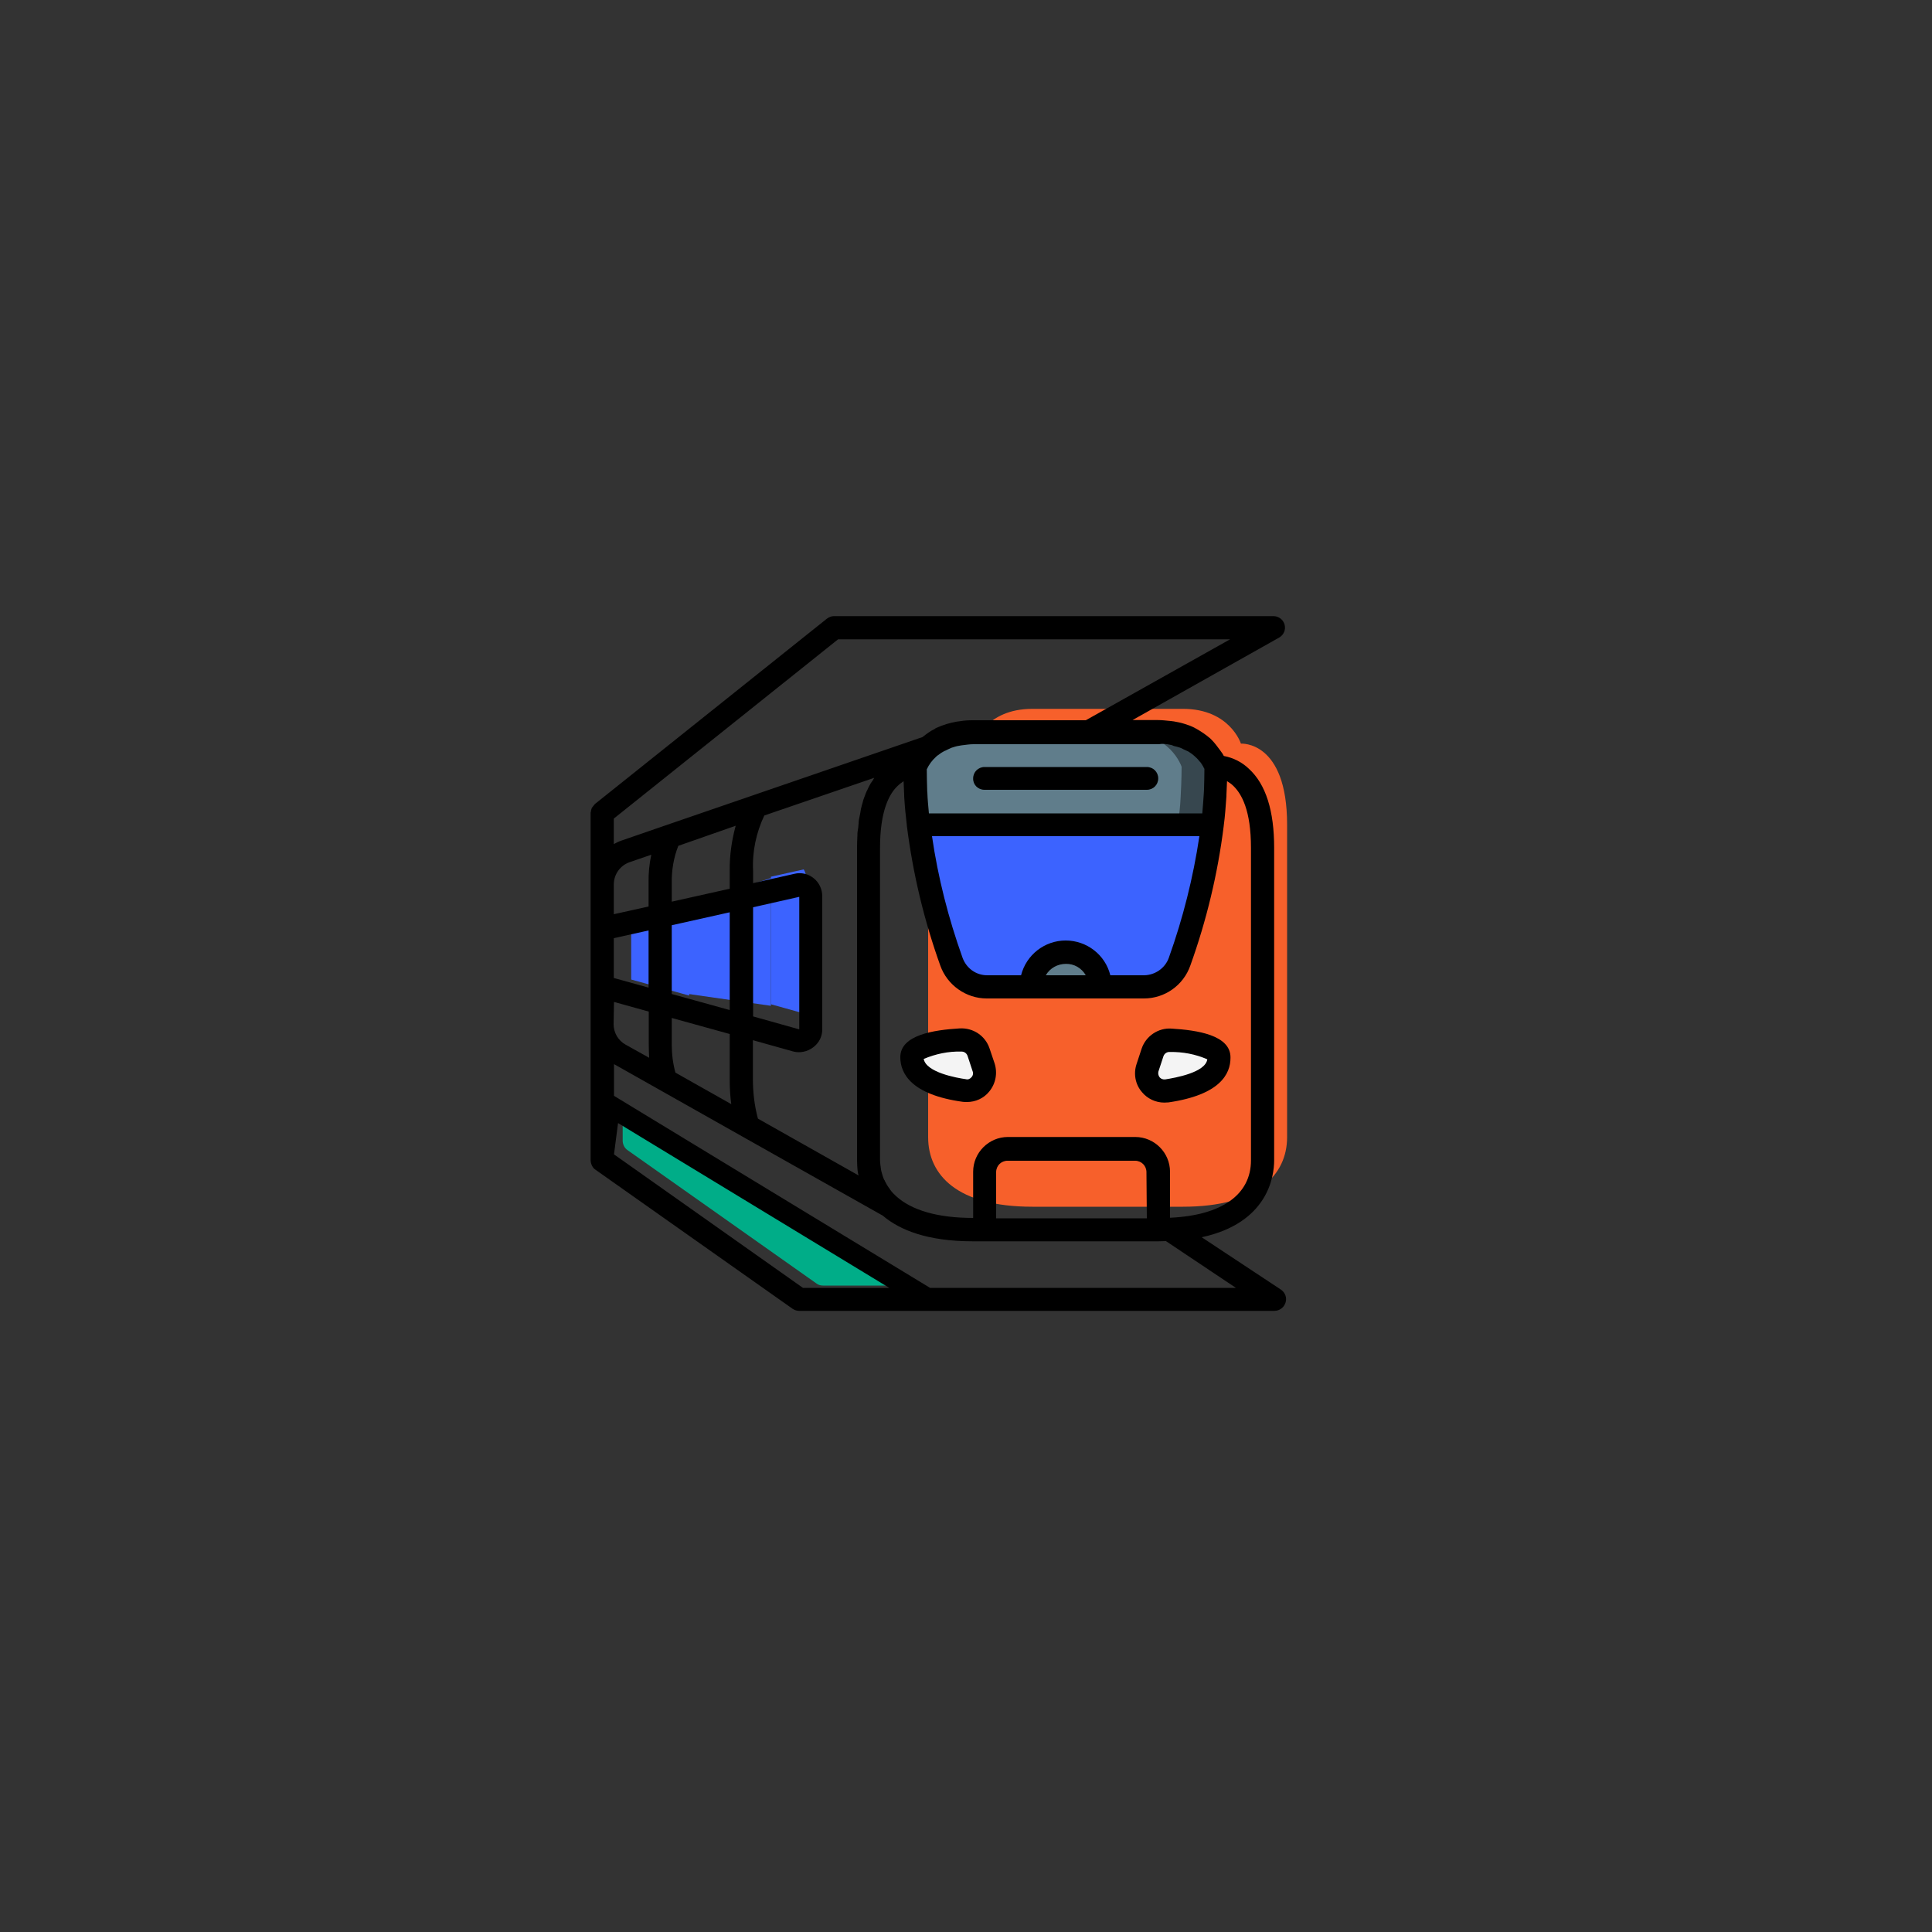 <?xml version="1.0" encoding="utf-8"?>
<!-- Generator: Adobe Illustrator 21.1.0, SVG Export Plug-In . SVG Version: 6.00 Build 0)  -->
<svg version="1.1" id="Calque_1" xmlns="http://www.w3.org/2000/svg" xmlns:xlink="http://www.w3.org/1999/xlink" x="0px" y="0px"
	 viewBox="0 0 1000 1000" style="enable-background:new 0 0 1000 1000;" xml:space="preserve">
<rect x="0" y="0" width="1000" height="1000" fill="#333333" stroke="none"/>
<style type="text/css">
	.st0{fill:#00AD88;}
	.st1{fill:#F7602B;}
	.st2{fill:#F4F4F4;}
	.st3{fill:#3C63FF;}
	.st4{fill:#37474F;}
	.st5{fill:#607D8B;}
</style>
<g>
	<g>
		<g transform="translate(1 1)">
			<path class="st0" d="M459.1,664.4h-34c-1.3,0-2.5-0.3-3.4-1l-97.9-69.1c-1.6-1.1-2.5-3-2.5-4.9v-14.6L459.1,664.4z"/>
			<path class="st1" d="M665.2,425.8v161.8c0,19.4-15.2,36-53.9,36h-78c-38.9,0-53.9-16.5-53.9-36V425.8c0-43.7,23.9-41.9,23.9-41.9
				s5.7-18,30-18h78c24.3,0,30,18,30,18S665.2,382.2,665.2,425.8z"/>
			<g>
				<path class="st2" d="M595.6,543.7l-2.6,7.9c-1,3.1-0.5,6.3,1.6,8.8s5.2,3.6,8.3,3.2c12-1.7,27.1-6.2,27.1-17.3
					c0-6.4-15.5-8.3-25-8.9C600.9,537.2,597,539.7,595.6,543.7z"/>
				<path class="st2" d="M505.5,543.7l2.6,7.9c1,3.1,0.5,6.3-1.6,8.8c-2.1,2.5-5.2,3.6-8.3,3.2c-12-1.7-27.1-6.2-27.1-17.3
					c0-6.4,15.5-8.3,25-8.9C500.3,537.2,504.2,539.7,505.5,543.7z"/>
			</g>
			<path class="st3" d="M626.7,425.8c-3.1,24.2-8.8,48-17,70.9c-2.8,7.8-10.1,13-18.5,13H510c-8.3,0-15.6-5.2-18.5-13
				c-8.3-23-14-46.7-17-70.9L626.7,425.8L626.7,425.8z"/>
			<path class="st4" d="M628.6,395.9c0,3.1-0.1,6.2-0.2,9.2c-0.1,2.2-0.2,4.3-0.3,6.4c-0.2,4.9-0.8,9.6-1.4,14.4H474.5
				c-0.6-4.7-1-9.5-1.4-14.4c-0.2-2.1-0.2-4.3-0.3-6.4c-0.1-3.1-0.2-6.2-0.2-9.2c0,0,5.7-18,30-18h95.9
				C622.9,377.9,628.6,395.9,628.6,395.9z"/>
			<g>
				<path class="st5" d="M610.6,395.9c0,3.1-0.1,6.2-0.2,9.2c-0.1,2.2-0.2,4.3-0.3,6.4c-0.2,4.9-0.8,9.6-1.4,14.4H474.5
					c-0.6-4.7-1-9.5-1.4-14.4c-0.2-2.1-0.2-4.3-0.3-6.4c-0.1-3.1-0.2-6.2-0.2-9.2c0,0,5.7-18,30-18h78
					C604.9,377.9,610.6,395.9,610.6,395.9z"/>
				<path class="st5" d="M532.6,509.7c0-9.9,8.1-18,18-18s18,8.1,18,18H532.6z"/>
			</g>
			<g>
				<path class="st3" d="M416,452.4v68.5c0,1-0.2,1.9-0.7,2.7l-17.3-4.8v-66l17-3.8C415.7,450.1,416.1,451.2,416,452.4z"/>
				<polygon class="st3" points="355.7,469.3 355.7,514.3 325.7,506 325.7,476 				"/>
				<polygon class="st3" points="398,453.5 398,519.6 352.7,513.1 352.7,468.1 				"/>
			</g>
		</g>
		<g>
			<path d="M606.4,532.4c-6.8-0.5-13.3,3.8-15.5,10.4l-2.6,7.9c-1.7,5-0.7,10.6,2.8,14.6c2.8,3.4,7.1,5.4,11.5,5.4
				c0.7,0,1.5-0.1,2.2-0.1c26.7-3.9,32.1-14.7,32.1-23.1C637.1,535.7,619.5,533.2,606.4,532.4z M603.1,558.7c-1,0.1-2.1-0.2-2.8-1
				s-1-2.1-0.7-3.1l2.6-7.9c0.5-1.4,1.8-2.3,3.3-2.2c6.7-0.1,13.2,1.1,19.4,3.8C623.9,555.2,608.1,557.9,603.1,558.7z"/>
			<path d="M512.2,542.7c-2.2-6.6-8.5-10.8-15.5-10.4c-13.2,0.8-30.7,3.3-30.7,14.9c0,8.4,5.6,19.4,32.3,23.1
				c0.7,0.1,1.5,0.1,2.2,0.1c4.4,0,8.7-1.9,11.5-5.4c3.4-4.1,4.4-9.6,2.8-14.6L512.2,542.7z M502.8,557.6c-0.7,0.8-1.7,1.3-2.8,1
				c-4.9-0.7-20.6-3.5-21.9-10.5c6.2-2.6,12.8-4,19.4-3.8c1.5-0.1,2.8,0.8,3.3,2.2l2.6,7.9C503.9,555.5,503.6,556.8,502.8,557.6z"/>
			<path d="M509.6,408.8h84c3.3,0,5.9-2.6,5.9-5.9c0-3.3-2.6-5.9-5.9-5.9h-84c-3.3,0-5.9,2.6-5.9,5.9
				C503.6,406.2,506.2,408.8,509.6,408.8z"/>
			<path d="M308.3,605.5l101.9,71.9c1,0.7,2.3,1.1,3.4,1.1h246c2.6,0,5-1.7,5.8-4.3c0.8-2.5-0.2-5.2-2.4-6.7L622,640.4
				c34.3-7.4,37.5-31.5,37.5-39.8V438.8c0-19.1-4.3-32.9-13.1-40.9c-3.5-3.4-8.1-5.7-12.9-6.6l-0.1-0.1c-0.3-0.7-0.8-1.4-1.4-2.2
				l-0.5-0.7c-1.4-1.9-2.8-3.8-4.4-5.4l-0.7-0.7c-2.2-1.9-4.7-3.6-7.2-5c-0.3-0.2-0.7-0.3-1.1-0.6c-1.6-0.8-3.2-1.4-4.9-1.9
				c-1.8-0.6-3.8-1-5.6-1.3c-0.5-0.1-1-0.1-1.6-0.2c-2.2-0.2-4.4-0.5-6.7-0.5h-13.1l75.9-42.7c2.4-1.4,3.5-4.1,2.8-6.7
				c-0.7-2.6-3.1-4.4-5.8-4.4H431.7c-1.4,0-2.6,0.5-3.8,1.4L308,416.1c-0.1,0.1-0.1,0.2-0.2,0.2c-0.2,0.2-0.6,0.7-0.8,1
				c-0.2,0.2-0.5,0.6-0.7,0.9c-0.1,0.3-0.2,0.7-0.3,1c-0.1,0.5-0.2,0.8-0.2,1.1c0,0.1-0.1,0.2-0.1,0.3v179.9
				C305.8,602.6,306.7,604.5,308.3,605.5z M460.3,666.6h-44.7l0,0l-97.8-69.1l2.1-16.2 M639.7,666.6H481.4l-163.6-99.4v-16.4
				c0.1,0.1,0.1,0.1,0.2,0.1l66.3,37.4l72.6,40.9c8.7,7.4,23,13.3,46.7,13.3h95.9c1.4,0,2.6-0.1,4-0.1L639.7,666.6z M380.8,427.4
				c-2.1,7.6-3.2,15.5-3.1,23.4v9.2l-30,6.7v-9.8c-0.1-6.5,1-13.1,3.4-19.1L380.8,427.4z M574.7,504.8c-2.6-10.6-12.2-18-23.1-18
				s-20.4,7.4-23.1,18H511c-5.8,0-10.8-3.6-12.8-9.1c-7.3-20.4-12.7-41.5-15.8-62.9h138.4c-3.2,21.4-8.5,42.5-15.8,62.9
				c-1.9,5.4-7.1,9-12.8,9.1H574.7L574.7,504.8z M562,504.8h-20.7c2.2-3.8,6.2-5.9,10.4-5.9C555.9,498.8,559.8,501,562,504.8z
				 M450.7,405.4c-0.6,1-1,1.9-1.6,3.1c-0.1,0.3-0.3,0.7-0.5,1c-0.7,1.5-1.1,3-1.7,4.4c-0.1,0.5-0.2,0.8-0.3,1.1
				c-0.3,1.1-0.7,2.5-1,3.8c-0.1,0.7-0.2,1.3-0.3,1.9c-0.2,1.1-0.5,2.3-0.7,3.5c-0.1,0.7-0.2,1.4-0.2,2.1c-0.1,1.4-0.2,2.6-0.5,4.1
				c-0.1,0.7-0.1,1.3-0.1,1.9c-0.1,2.1-0.2,4.2-0.2,6.4v161.8c0,0.8,0.1,1.8,0.1,3c0.1,1.7,0.2,3.3,0.7,4.9l-52.1-29.4
				c-1.8-6.7-2.6-13.6-2.6-20.5v-20.1l20.7,5.8c3.5,1,7.5,0.2,10.5-2.1c3.1-2.3,4.8-5.8,4.7-9.6v-68.6c0-3.6-1.6-7.1-4.4-9.3
				c-2.8-2.3-6.5-3.2-10.1-2.3l-21.3,4.8v-6.5c-0.5-9.8,1.6-19.6,5.8-28.5l56.9-19.5c-0.2,0.5-0.6,0.9-0.8,1.4
				C451.3,404.6,451,405,450.7,405.4z M349.6,555.2c-1.3-4.7-1.9-9.6-1.9-14.5v-13.8l30,8.3v23.5c0,4.3,0.2,8.5,0.8,12.8
				L349.6,555.2z M347.7,478.9l30-6.7v50.6l-30-8.3V478.9z M335.7,511.2l-18-5v-20.6l18-4V511.2z M413.7,532.8l-23.9-6.7v-56.5
				l23.9-5.4 M325.8,446.3l11.3-3.9c-1,4.7-1.5,9.6-1.4,14.4v12.4l-18,4v-15.6C317.8,452.5,321,448,325.8,446.3z M317.8,518.6l18,5
				v17.1c0,2.3,0.1,4.6,0.2,6.8l-12.2-6.8c-3.8-2.1-6.2-6.2-6.2-10.5L317.8,518.6L317.8,518.6z M593.6,630.6h-78v-23.9
				c0-3.3,2.6-5.9,5.9-5.9h66c3.3,0,5.9,2.6,5.9,5.9L593.6,630.6L593.6,630.6z M647.5,438.8v161.8c0,17.8-15.2,28.5-41.9,29.7v-23.8
				c0-9.9-8.1-18-18-18h-65.9c-9.9,0-18,8.1-18,18v23.9c-18.5,0-31.9-4-39.9-11.3c-1.1-1-2.2-2.1-3.1-3.4c-0.1-0.2-0.2-0.5-0.5-0.7
				c-0.8-1.1-1.5-2.3-2.1-3.5c-0.1-0.2-0.2-0.7-0.5-0.9c-0.6-1.4-1-2.8-1.4-4.3c-0.1-0.3-0.1-0.7-0.2-1c-0.2-1.6-0.5-3.3-0.5-5
				V438.8c0-19.3,4.9-28,9-31.9c0.5-0.5,1-0.9,1.6-1.4c0.2-0.2,0.6-0.3,0.8-0.6c0.2-0.1,0.5-0.3,0.7-0.5l0.1-0.1
				c0.1,2.4,0.2,4.7,0.3,7.1c0,0.2,0,0.5,0,0.7c0.3,5.2,0.8,10.4,1.4,15.3v0.1c3.1,24.6,8.9,48.9,17.3,72.3c3.6,10.1,13.3,17,24,17
				h81.4c10.8,0,20.4-6.8,24-17c8.4-23.4,14.2-47.5,17.3-72.3v-0.1c0.7-5,1-10.1,1.4-15.3c0-0.2,0-0.5,0-0.7
				c0.1-2.3,0.2-4.7,0.3-7.1c1.1,0.7,2.3,1.5,3.2,2.4C642.7,410.9,647.5,419.5,647.5,438.8z M605.7,385.5c0.7,0.1,1,0.2,1.6,0.5
				l0.2,0.1c1.1,0.2,2.3,0.6,3.3,0.9c0.7,0.2,1.1,0.5,1.7,0.8c0.8,0.3,1.6,0.8,2.4,1.1c0.5,0.2,1,0.7,1.4,0.9
				c0.7,0.5,1.3,0.9,1.8,1.4c0.3,0.3,0.8,0.7,1.1,1c0.5,0.5,0.9,0.9,1.3,1.4c0.2,0.3,0.6,0.7,0.8,0.9c0.3,0.5,0.7,0.9,0.9,1.3
				c0.1,0.2,0.3,0.6,0.5,0.8c0.2,0.5,0.3,0.7,0.5,1c0.1,0.1,0.2,0.3,0.2,0.5c0,3.4-0.1,6.8-0.2,10.4c0,0.7-0.1,1.3-0.1,1.9
				c-0.2,3.5-0.5,7.1-0.8,10.6H480.8c-0.3-3.5-0.7-7.2-0.8-10.7c-0.1-0.7-0.1-1.1-0.1-1.8c-0.1-3.4-0.2-6.8-0.2-10.3
				c1.1-2.4,2.7-4.6,4.7-6.4c0.5-0.5,0.8-0.8,1.4-1.1l0.1-0.1c0.9-0.7,1.8-1.3,2.8-1.8c0.1-0.1,0.2-0.1,0.5-0.2
				c1.1-0.6,2.3-1.1,3.4-1.6l0.7-0.2c1.4-0.5,2.8-0.8,4.3-1l0.8-0.1c1.7-0.2,3.5-0.5,5.4-0.5h95.9
				C601.6,384.9,603.7,385,605.7,385.5z M433.8,330.9h202.9L562,372.8h-58.4c-2.3,0-4.4,0.1-6.7,0.5c-0.5,0.1-1,0.1-1.6,0.2
				c-3.6,0.6-7.2,1.7-10.5,3.2c-0.3,0.1-0.7,0.3-1,0.6c-2.3,1.1-4.3,2.6-6.3,4.2l-133,45.7l-22.6,7.8c-1.5,0.5-2.8,1.1-4.2,1.9
				v-13.2L433.8,330.9z"/>
		</g>
	</g>
</g>
</svg>
